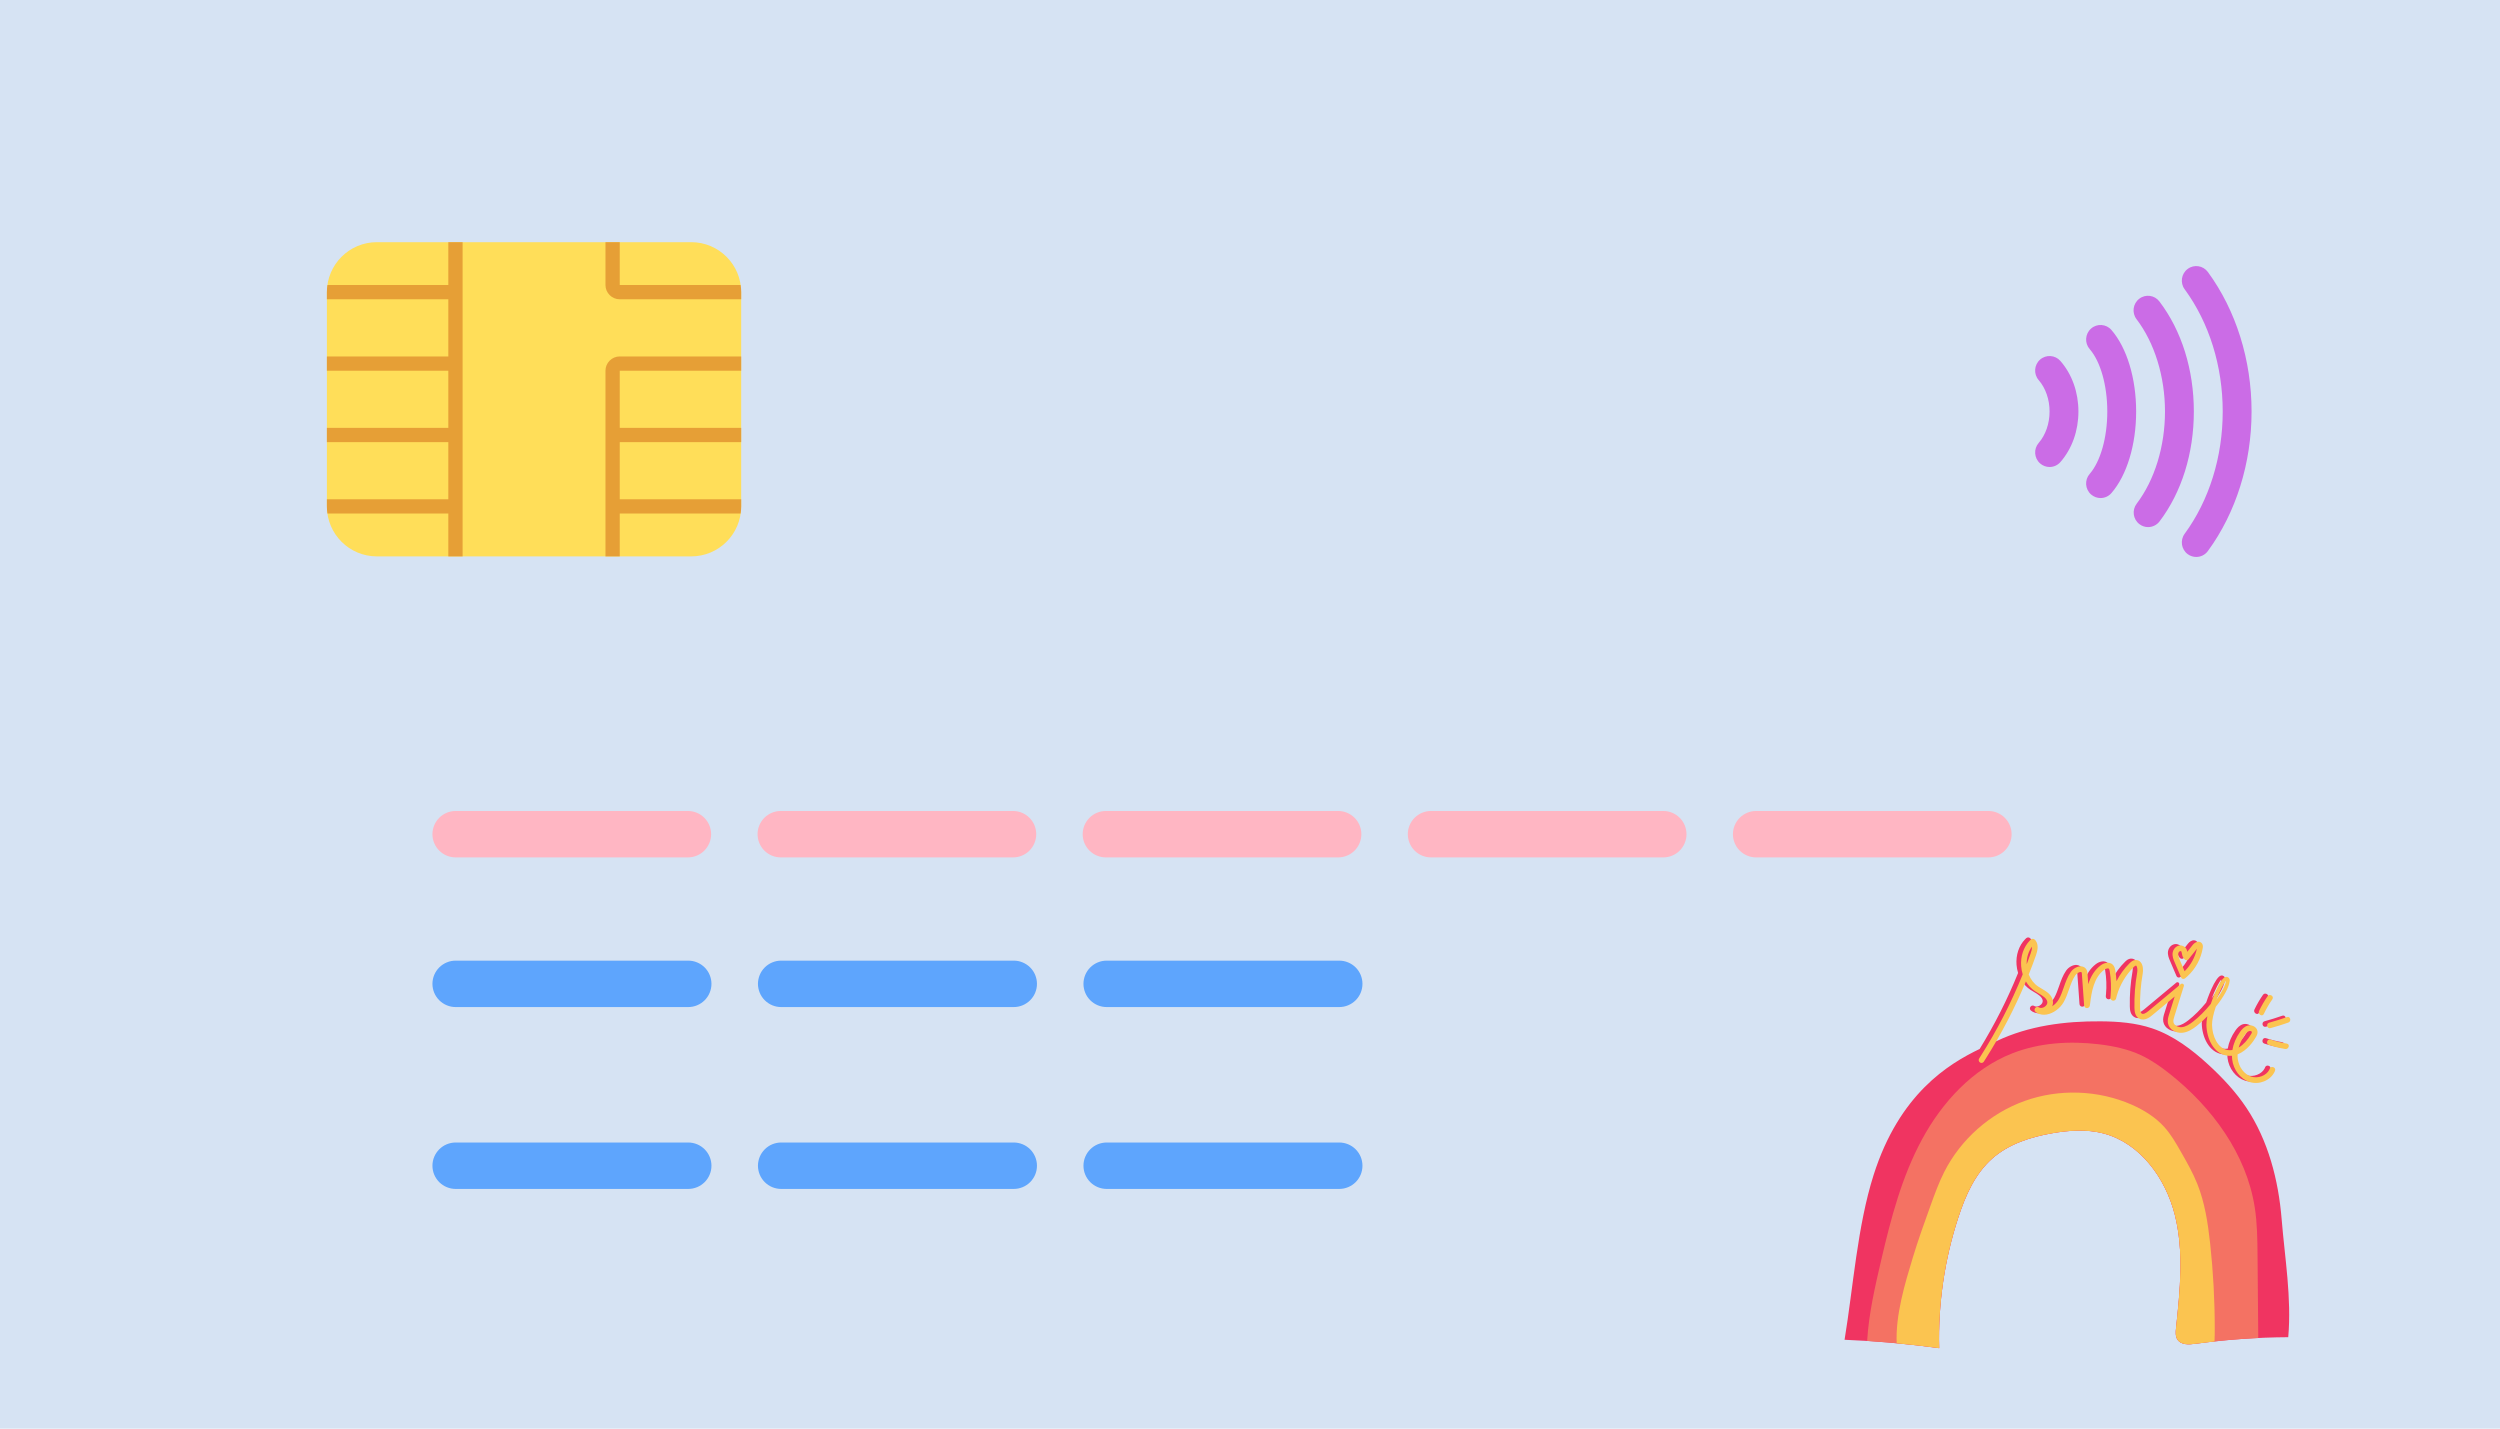 <svg xmlns="http://www.w3.org/2000/svg" xmlns:xlink="http://www.w3.org/1999/xlink" width="700" zoomAndPan="magnify" viewBox="0 0 525 300" height="400" preserveAspectRatio="xMidYMid meet" version="1.0"><defs><clipPath id="id1"><path d="M 427.078 55.668 L 472.828 55.668 L 472.828 117 L 427.078 117 Z M 427.078 55.668 " clip-rule="nonzero"/></clipPath><clipPath id="id2"><path d="M 68.648 50.848 L 155.648 50.848 L 155.648 116.848 L 68.648 116.848 Z M 68.648 50.848 " clip-rule="nonzero"/></clipPath><clipPath id="id3"><path d="M 68.648 50.848 L 98 50.848 L 98 116.848 L 68.648 116.848 Z M 68.648 50.848 " clip-rule="nonzero"/></clipPath><clipPath id="id4"><path d="M 127 50.848 L 155.648 50.848 L 155.648 63 L 127 63 Z M 127 50.848 " clip-rule="nonzero"/></clipPath><clipPath id="id5"><path d="M 127 74 L 155.648 74 L 155.648 116.848 L 127 116.848 Z M 127 74 " clip-rule="nonzero"/></clipPath><clipPath id="id6"><path d="M 387.359 196.859 L 480.801 196.859 L 480.801 283.109 L 387.359 283.109 Z M 387.359 196.859 " clip-rule="nonzero"/></clipPath><clipPath id="id7"><path d="M 392.078 218.797 L 474.383 218.797 L 474.383 283.109 L 392.078 283.109 Z M 392.078 218.797 " clip-rule="nonzero"/></clipPath><clipPath id="id8"><path d="M 398.117 197.047 L 480.957 197.047 L 480.957 283.109 L 398.117 283.109 Z M 398.117 197.047 " clip-rule="nonzero"/></clipPath></defs><rect x="-52.5" width="630" fill="#ffffff" y="-30" height="360" fill-opacity="1"/><rect x="-52.5" width="630" fill="#d6e3f3" y="-30" height="360" fill-opacity="1"/><rect x="-52.5" width="630" fill="#ffffff" y="-30" height="360" fill-opacity="1"/><rect x="-52.5" width="630" fill="#d6e3f3" y="-30" height="360" fill-opacity="1"/><g clip-path="url(#id1)"><path fill="#cb6ce6" d="M 461.66 55.91 C 460.895 55.793 460.082 55.973 459.414 56.477 C 458.066 57.477 457.785 59.391 458.777 60.746 C 463.93 67.773 466.77 76.887 466.77 86.418 C 466.77 95.949 463.93 105.066 458.777 112.094 C 457.785 113.449 458.066 115.363 459.414 116.367 C 459.953 116.773 460.586 116.961 461.211 116.961 C 462.141 116.961 463.055 116.535 463.648 115.727 C 469.566 107.656 472.828 97.246 472.828 86.418 C 472.828 75.59 469.566 65.184 463.648 57.113 C 463.152 56.438 462.43 56.027 461.66 55.91 Z M 451.473 62.137 C 450.703 62.035 449.898 62.23 449.234 62.746 C 447.906 63.773 447.652 65.691 448.672 67.031 C 452.469 72.016 454.648 79.082 454.648 86.418 C 454.648 93.738 452.48 100.797 448.695 105.781 C 447.68 107.121 447.934 109.039 449.262 110.059 C 449.812 110.484 450.457 110.691 451.098 110.691 C 452.008 110.691 452.906 110.277 453.508 109.492 C 458.148 103.375 460.707 95.18 460.707 86.418 C 460.707 77.633 458.141 69.43 453.477 63.309 C 452.965 62.637 452.238 62.238 451.473 62.137 Z M 441.316 68.254 C 440.543 68.199 439.75 68.445 439.121 69.004 C 437.859 70.113 437.734 72.043 438.836 73.312 C 441.117 75.938 442.531 80.961 442.531 86.418 C 442.531 91.875 441.113 96.898 438.832 99.523 C 437.73 100.797 437.859 102.723 439.121 103.832 C 439.695 104.34 440.41 104.59 441.113 104.59 C 441.961 104.59 442.801 104.238 443.398 103.547 C 446.648 99.801 448.59 93.395 448.59 86.418 C 448.59 79.441 446.645 73.035 443.395 69.289 C 442.844 68.652 442.09 68.305 441.316 68.254 Z M 430.605 74.773 C 429.832 74.723 429.039 74.969 428.41 75.523 C 427.152 76.637 427.027 78.566 428.133 79.832 C 429.578 81.496 430.41 83.898 430.41 86.418 C 430.41 88.938 429.578 91.34 428.133 93.004 C 427.027 94.273 427.16 96.199 428.414 97.312 C 428.992 97.82 429.703 98.07 430.41 98.07 C 431.25 98.07 432.09 97.719 432.688 97.031 C 435.129 94.23 436.469 90.461 436.469 86.418 C 436.469 82.379 435.129 78.605 432.688 75.805 C 432.137 75.172 431.379 74.824 430.605 74.773 Z M 430.605 74.773 " fill-opacity="1" fill-rule="nonzero"/></g><path fill="#ffb6c3" d="M 95.691 170.305 L 144.457 170.305 C 144.777 170.305 145.098 170.336 145.41 170.398 C 145.723 170.461 146.027 170.555 146.324 170.676 C 146.621 170.801 146.902 170.949 147.168 171.129 C 147.434 171.305 147.68 171.508 147.906 171.734 C 148.133 171.961 148.336 172.207 148.512 172.473 C 148.691 172.738 148.84 173.02 148.965 173.316 C 149.086 173.613 149.18 173.918 149.242 174.23 C 149.305 174.543 149.336 174.859 149.336 175.18 C 149.336 175.5 149.305 175.82 149.242 176.133 C 149.18 176.445 149.086 176.75 148.965 177.047 C 148.84 177.344 148.691 177.625 148.512 177.891 C 148.336 178.156 148.133 178.402 147.906 178.629 C 147.68 178.855 147.434 179.059 147.168 179.234 C 146.902 179.414 146.621 179.562 146.324 179.684 C 146.027 179.809 145.723 179.898 145.41 179.961 C 145.098 180.023 144.777 180.055 144.457 180.055 L 95.691 180.055 C 95.371 180.055 95.055 180.023 94.738 179.961 C 94.426 179.898 94.121 179.809 93.824 179.684 C 93.527 179.562 93.246 179.414 92.98 179.234 C 92.715 179.059 92.469 178.855 92.242 178.629 C 92.016 178.402 91.812 178.156 91.637 177.891 C 91.457 177.625 91.309 177.344 91.184 177.047 C 91.062 176.75 90.969 176.445 90.906 176.133 C 90.844 175.82 90.812 175.5 90.812 175.18 C 90.812 174.859 90.844 174.543 90.906 174.23 C 90.969 173.918 91.062 173.613 91.184 173.316 C 91.309 173.02 91.457 172.738 91.637 172.473 C 91.812 172.207 92.016 171.961 92.242 171.734 C 92.469 171.508 92.715 171.305 92.98 171.129 C 93.246 170.949 93.527 170.801 93.824 170.676 C 94.121 170.555 94.426 170.461 94.738 170.398 C 95.055 170.336 95.371 170.305 95.691 170.305 Z M 163.965 170.305 L 212.734 170.305 C 213.055 170.305 213.371 170.336 213.688 170.398 C 214 170.461 214.305 170.555 214.602 170.676 C 214.895 170.801 215.176 170.949 215.445 171.129 C 215.711 171.305 215.957 171.508 216.184 171.734 C 216.41 171.961 216.609 172.207 216.789 172.473 C 216.969 172.738 217.117 173.02 217.238 173.316 C 217.363 173.613 217.453 173.918 217.516 174.23 C 217.578 174.543 217.609 174.859 217.609 175.18 C 217.609 175.5 217.578 175.82 217.516 176.133 C 217.453 176.445 217.363 176.75 217.238 177.047 C 217.117 177.344 216.969 177.625 216.789 177.891 C 216.609 178.156 216.41 178.402 216.184 178.629 C 215.957 178.855 215.711 179.059 215.445 179.234 C 215.176 179.414 214.895 179.562 214.602 179.684 C 214.305 179.809 214 179.898 213.688 179.961 C 213.371 180.023 213.055 180.055 212.734 180.055 L 163.965 180.055 C 163.645 180.055 163.328 180.023 163.016 179.961 C 162.699 179.898 162.395 179.809 162.102 179.684 C 161.805 179.562 161.523 179.414 161.258 179.234 C 160.992 179.059 160.742 178.855 160.516 178.629 C 160.293 178.402 160.09 178.156 159.91 177.891 C 159.734 177.625 159.582 177.344 159.461 177.047 C 159.336 176.75 159.246 176.445 159.184 176.133 C 159.121 175.82 159.09 175.5 159.09 175.18 C 159.09 174.859 159.121 174.543 159.184 174.23 C 159.246 173.918 159.336 173.613 159.461 173.316 C 159.582 173.02 159.734 172.738 159.91 172.473 C 160.09 172.207 160.293 171.961 160.516 171.734 C 160.742 171.508 160.992 171.305 161.258 171.129 C 161.523 170.949 161.805 170.801 162.102 170.676 C 162.395 170.555 162.699 170.461 163.016 170.398 C 163.328 170.336 163.645 170.305 163.965 170.305 Z M 232.242 170.305 L 281.012 170.305 C 281.332 170.305 281.648 170.336 281.961 170.398 C 282.273 170.461 282.582 170.555 282.875 170.676 C 283.172 170.801 283.453 170.949 283.719 171.129 C 283.984 171.305 284.23 171.508 284.457 171.734 C 284.684 171.961 284.887 172.207 285.066 172.473 C 285.242 172.738 285.395 173.02 285.516 173.316 C 285.637 173.613 285.73 173.918 285.793 174.23 C 285.855 174.543 285.887 174.859 285.887 175.18 C 285.887 175.5 285.855 175.82 285.793 176.133 C 285.73 176.445 285.637 176.75 285.516 177.047 C 285.395 177.344 285.242 177.625 285.066 177.891 C 284.887 178.156 284.684 178.402 284.457 178.629 C 284.23 178.855 283.984 179.059 283.719 179.234 C 283.453 179.414 283.172 179.562 282.875 179.684 C 282.582 179.809 282.273 179.898 281.961 179.961 C 281.648 180.023 281.332 180.055 281.012 180.055 L 232.242 180.055 C 231.922 180.055 231.605 180.023 231.289 179.961 C 230.977 179.898 230.672 179.809 230.375 179.684 C 230.078 179.562 229.797 179.414 229.531 179.234 C 229.266 179.059 229.02 178.855 228.793 178.629 C 228.566 178.402 228.363 178.156 228.188 177.891 C 228.008 177.625 227.859 177.344 227.734 177.047 C 227.613 176.75 227.52 176.445 227.457 176.133 C 227.395 175.82 227.363 175.5 227.363 175.18 C 227.363 174.859 227.395 174.543 227.457 174.23 C 227.52 173.918 227.613 173.613 227.734 173.316 C 227.859 173.02 228.008 172.738 228.188 172.473 C 228.363 172.207 228.566 171.961 228.793 171.734 C 229.02 171.508 229.266 171.305 229.531 171.129 C 229.797 170.949 230.078 170.801 230.375 170.676 C 230.672 170.555 230.977 170.461 231.289 170.398 C 231.605 170.336 231.922 170.305 232.242 170.305 Z M 300.516 170.305 L 349.285 170.305 C 349.605 170.305 349.922 170.336 350.238 170.398 C 350.551 170.461 350.855 170.555 351.152 170.676 C 351.449 170.801 351.73 170.949 351.996 171.129 C 352.262 171.305 352.508 171.508 352.734 171.734 C 352.961 171.961 353.164 172.207 353.34 172.473 C 353.52 172.738 353.668 173.02 353.793 173.316 C 353.914 173.613 354.008 173.918 354.07 174.23 C 354.133 174.543 354.164 174.859 354.164 175.18 C 354.164 175.5 354.133 175.82 354.07 176.133 C 354.008 176.445 353.914 176.75 353.793 177.047 C 353.668 177.344 353.52 177.625 353.34 177.891 C 353.164 178.156 352.961 178.402 352.734 178.629 C 352.508 178.855 352.262 179.059 351.996 179.234 C 351.73 179.414 351.449 179.562 351.152 179.684 C 350.855 179.809 350.551 179.898 350.238 179.961 C 349.922 180.023 349.605 180.055 349.285 180.055 L 300.516 180.055 C 300.195 180.055 299.879 180.023 299.566 179.961 C 299.25 179.898 298.945 179.809 298.652 179.684 C 298.355 179.562 298.074 179.414 297.809 179.234 C 297.543 179.059 297.297 178.855 297.07 178.629 C 296.844 178.402 296.641 178.156 296.461 177.891 C 296.285 177.625 296.133 177.344 296.012 177.047 C 295.891 176.75 295.797 176.445 295.734 176.133 C 295.672 175.82 295.641 175.5 295.641 175.18 C 295.641 174.859 295.672 174.543 295.734 174.23 C 295.797 173.918 295.891 173.613 296.012 173.316 C 296.133 173.02 296.285 172.738 296.461 172.473 C 296.641 172.207 296.844 171.961 297.07 171.734 C 297.297 171.508 297.543 171.305 297.809 171.129 C 298.074 170.949 298.355 170.801 298.652 170.676 C 298.945 170.555 299.25 170.461 299.566 170.398 C 299.879 170.336 300.195 170.305 300.516 170.305 Z M 368.793 170.305 L 417.562 170.305 C 417.883 170.305 418.199 170.336 418.512 170.398 C 418.828 170.461 419.133 170.555 419.426 170.676 C 419.723 170.801 420.004 170.949 420.27 171.129 C 420.535 171.305 420.781 171.508 421.008 171.734 C 421.234 171.961 421.438 172.207 421.617 172.473 C 421.793 172.738 421.945 173.02 422.066 173.316 C 422.188 173.613 422.281 173.918 422.344 174.23 C 422.406 174.543 422.438 174.859 422.438 175.18 C 422.438 175.5 422.406 175.82 422.344 176.133 C 422.281 176.445 422.188 176.75 422.066 177.047 C 421.945 177.344 421.793 177.625 421.617 177.891 C 421.438 178.156 421.234 178.402 421.008 178.629 C 420.781 178.855 420.535 179.059 420.27 179.234 C 420.004 179.414 419.723 179.562 419.426 179.684 C 419.133 179.809 418.828 179.898 418.512 179.961 C 418.199 180.023 417.883 180.055 417.562 180.055 L 368.793 180.055 C 368.473 180.055 368.156 180.023 367.84 179.961 C 367.527 179.898 367.223 179.809 366.926 179.684 C 366.629 179.562 366.348 179.414 366.082 179.234 C 365.816 179.059 365.57 178.855 365.344 178.629 C 365.117 178.402 364.914 178.156 364.738 177.891 C 364.559 177.625 364.41 177.344 364.289 177.047 C 364.164 176.75 364.07 176.445 364.008 176.133 C 363.945 175.82 363.914 175.5 363.914 175.18 C 363.914 174.859 363.945 174.543 364.008 174.23 C 364.07 173.918 364.164 173.613 364.289 173.316 C 364.41 173.02 364.559 172.738 364.738 172.473 C 364.914 172.207 365.117 171.961 365.344 171.734 C 365.57 171.508 365.816 171.305 366.082 171.129 C 366.348 170.949 366.629 170.801 366.926 170.676 C 367.223 170.555 367.527 170.461 367.84 170.398 C 368.156 170.336 368.473 170.305 368.793 170.305 Z M 368.793 170.305 " fill-opacity="1" fill-rule="nonzero"/><path fill="#5ea5fd" d="M 95.695 201.734 L 144.523 201.734 C 144.844 201.734 145.16 201.766 145.477 201.824 C 145.789 201.887 146.094 201.98 146.391 202.105 C 146.688 202.227 146.969 202.375 147.234 202.555 C 147.5 202.73 147.746 202.934 147.977 203.16 C 148.203 203.387 148.402 203.633 148.582 203.898 C 148.762 204.164 148.91 204.445 149.031 204.742 C 149.156 205.039 149.25 205.344 149.312 205.656 C 149.375 205.969 149.406 206.289 149.406 206.609 C 149.406 206.926 149.375 207.246 149.312 207.559 C 149.25 207.871 149.156 208.176 149.031 208.473 C 148.91 208.77 148.762 209.051 148.582 209.316 C 148.402 209.582 148.203 209.828 147.977 210.055 C 147.746 210.281 147.5 210.484 147.234 210.66 C 146.969 210.84 146.688 210.988 146.391 211.113 C 146.094 211.234 145.789 211.328 145.477 211.391 C 145.16 211.453 144.844 211.484 144.523 211.484 L 95.695 211.484 C 95.375 211.484 95.059 211.453 94.742 211.391 C 94.43 211.328 94.125 211.234 93.828 211.113 C 93.531 210.988 93.25 210.84 92.984 210.66 C 92.719 210.484 92.469 210.281 92.242 210.055 C 92.016 209.828 91.816 209.582 91.637 209.316 C 91.457 209.051 91.309 208.77 91.184 208.473 C 91.062 208.176 90.969 207.871 90.906 207.559 C 90.844 207.246 90.812 206.926 90.812 206.609 C 90.812 206.289 90.844 205.969 90.906 205.656 C 90.969 205.344 91.062 205.039 91.184 204.742 C 91.309 204.445 91.457 204.164 91.637 203.898 C 91.816 203.633 92.016 203.387 92.242 203.16 C 92.469 202.934 92.719 202.73 92.984 202.555 C 93.25 202.375 93.531 202.227 93.828 202.105 C 94.125 201.98 94.43 201.887 94.742 201.824 C 95.059 201.766 95.375 201.734 95.695 201.734 Z M 164.051 201.734 L 212.879 201.734 C 213.199 201.734 213.516 201.766 213.832 201.824 C 214.145 201.887 214.449 201.98 214.746 202.105 C 215.043 202.227 215.324 202.375 215.59 202.555 C 215.859 202.73 216.105 202.934 216.332 203.16 C 216.559 203.387 216.762 203.633 216.938 203.898 C 217.117 204.164 217.266 204.445 217.391 204.742 C 217.512 205.039 217.605 205.344 217.668 205.656 C 217.73 205.969 217.762 206.289 217.762 206.609 C 217.762 206.926 217.73 207.246 217.668 207.559 C 217.605 207.871 217.512 208.176 217.391 208.473 C 217.266 208.77 217.117 209.051 216.938 209.316 C 216.762 209.582 216.559 209.828 216.332 210.055 C 216.105 210.281 215.859 210.484 215.59 210.66 C 215.324 210.84 215.043 210.988 214.746 211.113 C 214.449 211.234 214.145 211.328 213.832 211.391 C 213.516 211.453 213.199 211.484 212.879 211.484 L 164.051 211.484 C 163.73 211.484 163.414 211.453 163.102 211.391 C 162.785 211.328 162.48 211.234 162.184 211.113 C 161.887 210.988 161.605 210.84 161.34 210.66 C 161.074 210.484 160.828 210.281 160.602 210.055 C 160.375 209.828 160.172 209.582 159.992 209.316 C 159.816 209.051 159.664 208.77 159.543 208.473 C 159.418 208.176 159.328 207.871 159.266 207.559 C 159.203 207.246 159.168 206.926 159.168 206.609 C 159.168 206.289 159.203 205.969 159.266 205.656 C 159.328 205.344 159.418 205.039 159.543 204.742 C 159.664 204.445 159.816 204.164 159.992 203.898 C 160.172 203.633 160.375 203.387 160.602 203.16 C 160.828 202.934 161.074 202.73 161.34 202.555 C 161.605 202.375 161.887 202.227 162.184 202.105 C 162.48 201.98 162.785 201.887 163.102 201.824 C 163.414 201.766 163.73 201.734 164.051 201.734 Z M 232.41 201.734 L 281.234 201.734 C 281.555 201.734 281.871 201.766 282.188 201.824 C 282.5 201.887 282.809 201.98 283.102 202.105 C 283.398 202.227 283.68 202.375 283.949 202.555 C 284.215 202.73 284.461 202.934 284.688 203.16 C 284.914 203.387 285.117 203.633 285.293 203.898 C 285.473 204.164 285.625 204.445 285.746 204.742 C 285.867 205.039 285.961 205.344 286.023 205.656 C 286.086 205.969 286.117 206.289 286.117 206.609 C 286.117 206.926 286.086 207.246 286.023 207.559 C 285.961 207.871 285.867 208.176 285.746 208.473 C 285.625 208.77 285.473 209.051 285.293 209.316 C 285.117 209.582 284.914 209.828 284.688 210.055 C 284.461 210.281 284.215 210.484 283.949 210.66 C 283.68 210.84 283.398 210.988 283.102 211.113 C 282.809 211.234 282.5 211.328 282.188 211.391 C 281.871 211.453 281.555 211.484 281.234 211.484 L 232.41 211.484 C 232.09 211.484 231.77 211.453 231.457 211.391 C 231.141 211.328 230.836 211.234 230.539 211.113 C 230.246 210.988 229.961 210.84 229.695 210.66 C 229.43 210.484 229.184 210.281 228.957 210.055 C 228.73 209.828 228.527 209.582 228.348 209.316 C 228.172 209.051 228.02 208.77 227.898 208.473 C 227.773 208.176 227.684 207.871 227.621 207.559 C 227.559 207.246 227.527 206.926 227.527 206.609 C 227.527 206.289 227.559 205.969 227.621 205.656 C 227.684 205.344 227.773 205.039 227.898 204.742 C 228.02 204.445 228.172 204.164 228.348 203.898 C 228.527 203.633 228.73 203.387 228.957 203.16 C 229.184 202.934 229.43 202.73 229.695 202.555 C 229.961 202.375 230.246 202.227 230.539 202.105 C 230.836 201.98 231.141 201.887 231.457 201.824 C 231.77 201.766 232.09 201.734 232.41 201.734 Z M 232.41 201.734 " fill-opacity="1" fill-rule="nonzero"/><path fill="#5ea5fd" d="M 95.695 239.926 L 144.523 239.926 C 144.844 239.926 145.16 239.957 145.477 240.02 C 145.789 240.082 146.094 240.176 146.391 240.297 C 146.688 240.418 146.969 240.57 147.234 240.746 C 147.5 240.926 147.746 241.129 147.977 241.355 C 148.203 241.582 148.402 241.828 148.582 242.094 C 148.762 242.359 148.91 242.641 149.031 242.934 C 149.156 243.23 149.25 243.535 149.312 243.852 C 149.375 244.164 149.406 244.48 149.406 244.801 C 149.406 245.121 149.375 245.438 149.312 245.754 C 149.25 246.066 149.156 246.371 149.031 246.668 C 148.91 246.961 148.762 247.242 148.582 247.508 C 148.402 247.777 148.203 248.023 147.977 248.25 C 147.746 248.473 147.5 248.676 147.234 248.855 C 146.969 249.031 146.688 249.184 146.391 249.305 C 146.094 249.426 145.789 249.52 145.477 249.582 C 145.16 249.645 144.844 249.676 144.523 249.676 L 95.695 249.676 C 95.375 249.676 95.059 249.645 94.742 249.582 C 94.43 249.52 94.125 249.426 93.828 249.305 C 93.531 249.184 93.25 249.031 92.984 248.855 C 92.719 248.676 92.469 248.473 92.242 248.25 C 92.016 248.023 91.816 247.777 91.637 247.508 C 91.457 247.242 91.309 246.961 91.184 246.668 C 91.062 246.371 90.969 246.066 90.906 245.754 C 90.844 245.438 90.812 245.121 90.812 244.801 C 90.812 244.48 90.844 244.164 90.906 243.852 C 90.969 243.535 91.062 243.23 91.184 242.934 C 91.309 242.641 91.457 242.359 91.637 242.094 C 91.816 241.828 92.016 241.582 92.242 241.355 C 92.469 241.129 92.719 240.926 92.984 240.746 C 93.25 240.57 93.531 240.418 93.828 240.297 C 94.125 240.176 94.43 240.082 94.742 240.02 C 95.059 239.957 95.375 239.926 95.695 239.926 Z M 164.051 239.926 L 212.879 239.926 C 213.199 239.926 213.516 239.957 213.832 240.02 C 214.145 240.082 214.449 240.176 214.746 240.297 C 215.043 240.418 215.324 240.57 215.59 240.746 C 215.859 240.926 216.105 241.129 216.332 241.355 C 216.559 241.582 216.762 241.828 216.938 242.094 C 217.117 242.359 217.266 242.641 217.391 242.934 C 217.512 243.23 217.605 243.535 217.668 243.852 C 217.73 244.164 217.762 244.48 217.762 244.801 C 217.762 245.121 217.73 245.438 217.668 245.754 C 217.605 246.066 217.512 246.371 217.391 246.668 C 217.266 246.961 217.117 247.242 216.938 247.508 C 216.762 247.777 216.559 248.023 216.332 248.25 C 216.105 248.473 215.859 248.676 215.59 248.855 C 215.324 249.031 215.043 249.184 214.746 249.305 C 214.449 249.426 214.145 249.52 213.832 249.582 C 213.516 249.645 213.199 249.676 212.879 249.676 L 164.051 249.676 C 163.73 249.676 163.414 249.645 163.102 249.582 C 162.785 249.52 162.48 249.426 162.184 249.305 C 161.887 249.184 161.605 249.031 161.34 248.855 C 161.074 248.676 160.828 248.473 160.602 248.25 C 160.375 248.023 160.172 247.777 159.992 247.508 C 159.816 247.242 159.664 246.961 159.543 246.668 C 159.418 246.371 159.328 246.066 159.266 245.754 C 159.203 245.438 159.168 245.121 159.168 244.801 C 159.168 244.48 159.203 244.164 159.266 243.852 C 159.328 243.535 159.418 243.23 159.543 242.934 C 159.664 242.641 159.816 242.359 159.992 242.094 C 160.172 241.828 160.375 241.582 160.602 241.355 C 160.828 241.129 161.074 240.926 161.34 240.746 C 161.605 240.57 161.887 240.418 162.184 240.297 C 162.48 240.176 162.785 240.082 163.102 240.02 C 163.414 239.957 163.73 239.926 164.051 239.926 Z M 232.41 239.926 L 281.234 239.926 C 281.555 239.926 281.871 239.957 282.188 240.02 C 282.5 240.082 282.809 240.176 283.102 240.297 C 283.398 240.418 283.68 240.57 283.949 240.746 C 284.215 240.926 284.461 241.129 284.688 241.355 C 284.914 241.582 285.117 241.828 285.293 242.094 C 285.473 242.359 285.625 242.641 285.746 242.934 C 285.867 243.23 285.961 243.535 286.023 243.852 C 286.086 244.164 286.117 244.48 286.117 244.801 C 286.117 245.121 286.086 245.438 286.023 245.754 C 285.961 246.066 285.867 246.371 285.746 246.668 C 285.625 246.961 285.473 247.242 285.293 247.508 C 285.117 247.777 284.914 248.023 284.688 248.25 C 284.461 248.473 284.215 248.676 283.949 248.855 C 283.68 249.031 283.398 249.184 283.102 249.305 C 282.809 249.426 282.5 249.52 282.188 249.582 C 281.871 249.645 281.555 249.676 281.234 249.676 L 232.41 249.676 C 232.09 249.676 231.77 249.645 231.457 249.582 C 231.141 249.52 230.836 249.426 230.539 249.305 C 230.246 249.184 229.961 249.031 229.695 248.855 C 229.43 248.676 229.184 248.473 228.957 248.25 C 228.73 248.023 228.527 247.777 228.348 247.508 C 228.172 247.242 228.02 246.961 227.898 246.668 C 227.773 246.371 227.684 246.066 227.621 245.754 C 227.559 245.438 227.527 245.121 227.527 244.801 C 227.527 244.48 227.559 244.164 227.621 243.852 C 227.684 243.535 227.773 243.23 227.898 242.934 C 228.02 242.641 228.172 242.359 228.348 242.094 C 228.527 241.828 228.73 241.582 228.957 241.355 C 229.184 241.129 229.43 240.926 229.695 240.746 C 229.961 240.57 230.246 240.418 230.539 240.297 C 230.836 240.176 231.141 240.082 231.457 240.02 C 231.77 239.957 232.09 239.926 232.41 239.926 Z M 232.41 239.926 " fill-opacity="1" fill-rule="nonzero"/><g clip-path="url(#id2)"><path fill="#ffde59" d="M 145.148 116.844 L 79.148 116.844 C 73.348 116.844 68.648 112.145 68.648 106.348 L 68.648 61.352 C 68.648 55.551 73.348 50.855 79.148 50.855 L 145.148 50.855 C 150.949 50.855 155.648 55.551 155.648 61.352 L 155.648 106.348 C 155.648 112.145 150.949 116.844 145.148 116.844 " fill-opacity="1" fill-rule="nonzero"/></g><g clip-path="url(#id3)"><path fill="#e69f36" d="M 97.148 50.855 L 97.148 116.844 L 94.148 116.844 L 94.148 107.848 L 68.77 107.848 C 68.676 107.367 68.648 106.855 68.648 106.348 L 68.648 104.848 L 94.148 104.848 L 94.148 92.848 L 68.648 92.848 L 68.648 89.848 L 94.148 89.848 L 94.148 77.852 L 68.648 77.852 L 68.648 74.852 L 94.148 74.852 L 94.148 62.852 L 68.648 62.852 L 68.648 61.352 C 68.648 60.844 68.676 60.332 68.77 59.852 L 94.148 59.852 L 94.148 50.855 L 97.148 50.855 " fill-opacity="1" fill-rule="nonzero"/></g><g clip-path="url(#id4)"><path fill="#e69f36" d="M 155.648 61.352 L 155.648 62.852 L 130.148 62.852 C 128.5 62.852 127.148 61.504 127.148 59.852 L 127.148 50.855 L 130.148 50.855 L 130.148 59.852 L 155.523 59.852 C 155.617 60.332 155.648 60.844 155.648 61.352 " fill-opacity="1" fill-rule="nonzero"/></g><g clip-path="url(#id5)"><path fill="#e69f36" d="M 130.148 77.852 L 130.148 89.848 L 155.648 89.848 L 155.648 92.848 L 130.148 92.848 L 130.148 104.848 L 155.648 104.848 L 155.648 106.348 C 155.648 106.855 155.617 107.367 155.523 107.848 L 130.148 107.848 L 130.148 116.844 L 127.148 116.844 L 127.148 77.852 C 127.148 76.199 128.5 74.852 130.148 74.852 L 155.648 74.852 L 155.648 77.852 L 130.148 77.852 " fill-opacity="1" fill-rule="nonzero"/></g><g clip-path="url(#id6)"><path fill="#f03461" d="M 479.262 218.859 C 480.012 218.988 479.66 220.121 478.922 219.996 C 477.762 219.797 476.629 219.516 475.512 219.152 C 474.789 218.914 475.129 217.781 475.852 218.016 C 476.969 218.383 478.102 218.664 479.262 218.859 Z M 475.559 214.461 C 476.816 214.121 478.062 213.73 479.293 213.297 C 480.012 213.043 480.281 214.195 479.57 214.445 C 478.34 214.883 477.094 215.27 475.832 215.613 C 475.098 215.812 474.824 214.664 475.559 214.461 Z M 473.43 212.004 C 473.945 210.926 474.543 209.898 475.227 208.914 C 475.656 208.289 476.66 208.918 476.227 209.547 C 475.543 210.527 474.945 211.559 474.43 212.637 C 474.102 213.324 473.105 212.688 473.43 212.004 Z M 456.457 199.93 C 456.484 199.758 456.605 199.57 456.754 199.48 C 456.805 199.449 456.883 199.414 456.941 199.434 C 456.945 199.434 456.945 199.434 456.945 199.434 L 456.988 199.449 C 457.129 199.5 457.145 199.508 457.211 199.887 C 457.258 200.156 457.324 200.531 457.566 200.902 C 457.586 200.934 457.676 201.043 457.773 201.16 C 457.883 201.289 458.043 201.359 458.211 201.355 C 458.379 201.352 458.535 201.277 458.637 201.145 L 460.379 198.93 C 460.016 200.699 459.09 202.395 457.793 203.668 L 456.789 201.324 C 456.609 200.895 456.383 200.367 456.457 199.93 Z M 455.887 201.711 L 455.707 201.789 L 457.066 204.973 C 457.125 205.117 457.246 205.223 457.391 205.266 C 457.402 205.27 457.41 205.27 457.422 205.273 C 457.582 205.312 457.75 205.273 457.875 205.168 C 458.078 204.996 458.312 204.801 458.391 204.73 C 460.094 203.16 461.238 201.047 461.609 198.777 C 461.637 198.605 461.699 198.211 461.461 197.863 C 461.289 197.613 461.031 197.473 460.73 197.461 C 460.227 197.445 459.758 197.809 459.488 198.152 L 458.355 199.59 C 458.34 199.5 458.324 199.418 458.312 199.383 C 458.227 199.031 458.027 198.539 457.305 198.309 C 456.738 198.137 456.105 198.352 455.668 198.887 C 455.477 199.129 455.344 199.414 455.293 199.719 C 455.156 200.504 455.461 201.215 455.707 201.789 Z M 425.746 198.508 C 425.773 198.996 425.594 199.578 425.445 199.988 C 425.184 200.727 424.914 201.469 424.633 202.203 C 424.594 200.832 424.988 199.508 425.746 198.508 Z M 466.488 205.688 C 466.363 206.66 465.574 208.141 464.445 209.688 C 465.203 207.738 466.094 206.039 466.488 205.688 Z M 470.418 217.07 C 470.66 216.727 470.988 216.32 471.379 216.219 C 471.465 216.195 471.574 216.199 471.672 216.23 C 471.684 216.234 471.695 216.238 471.707 216.242 C 471.754 216.258 471.797 216.281 471.836 216.309 C 471.93 216.375 471.93 216.43 471.934 216.445 C 471.938 216.566 471.812 216.781 471.746 216.895 C 471.027 218.133 470.109 219.125 469.148 219.699 C 469.391 218.805 469.828 217.902 470.418 217.07 Z M 479.145 256.027 C 478.473 247.785 476.328 239.508 471.742 232.633 C 469.516 229.293 466.754 226.34 463.797 223.621 C 460.312 220.418 456.449 217.477 451.969 215.961 C 448.496 214.785 444.789 214.508 441.125 214.48 C 433.652 214.422 426.035 215.402 419.293 218.625 C 418.805 218.855 418.254 219.105 417.648 219.383 C 420.23 215.031 422.52 210.48 424.465 205.812 C 424.957 206.645 425.617 207.348 426.375 207.848 C 426.613 208.004 426.867 208.156 427.121 208.305 C 427.965 208.805 428.84 209.32 428.965 210.102 C 429.027 210.492 428.781 210.914 428.332 211.172 C 428.004 211.367 427.648 211.426 427.355 211.336 C 427.328 211.328 427.309 211.328 427.188 211.25 C 426.945 211.098 426.629 211.148 426.449 211.363 L 426.402 211.422 C 426.309 211.539 426.262 211.691 426.281 211.84 C 426.301 211.988 426.379 212.125 426.5 212.215 C 426.793 212.43 426.84 212.453 426.863 212.465 C 427.453 212.781 428.125 212.875 428.855 212.75 C 430.219 212.512 431.637 211.473 432.391 210.164 C 432.891 209.297 433.219 208.359 433.535 207.449 C 433.891 206.422 434.258 205.363 434.863 204.5 C 435.129 204.121 435.672 203.797 436.008 203.816 C 436.102 203.824 436.133 203.852 436.164 203.914 C 436.207 204 436.219 204.164 436.23 204.309 L 436.695 210.863 C 436.719 211.164 436.961 211.398 437.266 211.402 C 437.594 211.41 437.871 211.168 437.906 210.84 L 437.938 210.59 C 438.246 207.957 438.754 205.012 440.848 203.406 C 441.242 203.102 441.715 202.977 441.879 203.129 C 441.988 203.234 442.039 203.488 442.078 203.719 C 442.352 205.383 442.414 207.078 442.262 208.758 C 442.254 208.848 442.234 209.02 442.219 209.18 C 442.184 209.5 442.402 209.793 442.715 209.848 C 443.027 209.898 443.332 209.699 443.406 209.391 C 443.461 209.164 443.527 208.891 443.57 208.746 C 444.207 206.527 445.457 204.418 447.086 202.812 C 447.188 202.711 447.402 202.5 447.547 202.492 C 447.609 202.484 447.633 202.5 447.668 202.535 C 447.836 202.723 447.949 203.324 447.836 203.961 C 447.402 206.398 447.211 208.887 447.262 211.359 C 447.277 212.152 447.402 213.125 448.234 213.598 C 449.383 214.254 450.605 213.234 451.004 212.898 L 455.715 208.977 L 454.527 212.762 C 454.367 213.273 454.168 213.906 454.293 214.574 C 454.543 215.945 456.023 216.691 457.254 216.598 C 458.449 216.504 459.465 215.828 460.297 215.18 C 461.023 214.613 461.809 213.902 462.582 213.105 C 462.438 213.82 462.367 214.434 462.375 214.926 C 462.414 217.773 463.883 220.906 466.613 221.375 C 466.98 221.441 467.355 221.453 467.734 221.414 C 467.734 221.664 467.75 221.91 467.777 222.148 C 468.035 224.387 469.516 226.309 471.461 226.934 C 473.453 227.57 475.777 226.621 476.668 224.828 C 476.684 224.797 476.738 224.664 476.789 224.527 C 476.84 224.395 476.832 224.238 476.77 224.109 C 476.707 223.977 476.598 223.879 476.457 223.832 L 476.348 223.797 C 476.082 223.715 475.785 223.848 475.684 224.113 C 475.641 224.219 475.602 224.32 475.59 224.344 C 474.953 225.586 473.23 226.25 471.82 225.805 C 470.309 225.32 469.156 223.797 468.949 222.016 C 468.918 221.727 468.906 221.426 468.922 221.125 C 470.941 220.336 472.285 218.324 472.77 217.492 C 472.957 217.168 473.137 216.816 473.113 216.379 C 473.086 215.973 472.883 215.609 472.531 215.352 C 472.121 215.055 471.562 214.945 471.078 215.074 C 470.32 215.273 469.812 215.879 469.453 216.383 C 468.602 217.586 468.039 218.91 467.828 220.207 C 467.488 220.27 467.148 220.27 466.816 220.211 C 464.723 219.848 463.59 217.27 463.555 214.91 C 463.543 214.008 463.816 212.695 464.348 211.113 C 466.102 208.934 467.141 206.992 467.277 205.609 C 467.23 205.055 466.867 204.824 466.523 204.844 C 465.176 204.91 463.355 210.336 463.297 210.535 C 462.125 211.969 460.805 213.289 459.574 214.246 C 458.879 214.785 458.051 215.348 457.164 215.414 C 456.457 215.469 455.578 215.051 455.453 214.363 C 455.383 213.984 455.527 213.523 455.656 213.117 L 457.637 206.781 C 457.691 206.613 457.629 206.434 457.48 206.332 C 457.336 206.234 457.145 206.246 457.012 206.359 L 450.25 211.988 C 449.586 212.539 449.105 212.738 448.816 212.566 C 448.5 212.387 448.453 211.777 448.441 211.336 C 448.395 208.941 448.578 206.531 448.996 204.168 C 449.129 203.43 449.09 202.352 448.547 201.746 C 448.266 201.434 447.891 201.281 447.465 201.309 C 446.957 201.344 446.586 201.648 446.258 201.969 C 445.145 203.066 444.215 204.34 443.488 205.758 C 443.445 205.008 443.363 204.258 443.242 203.527 C 443.172 203.105 443.066 202.625 442.684 202.266 C 441.969 201.598 440.887 201.887 440.129 202.465 C 438.965 203.359 438.121 204.641 437.559 206.371 L 437.406 204.223 C 437.391 203.988 437.367 203.668 437.211 203.367 C 436.984 202.93 436.582 202.668 436.082 202.637 C 435.328 202.59 434.41 203.086 433.895 203.82 C 433.195 204.82 432.801 205.957 432.418 207.062 C 432.117 207.918 431.812 208.805 431.367 209.574 C 431.043 210.141 430.555 210.652 429.988 211.027 C 430.141 210.668 430.191 210.289 430.133 209.914 C 429.918 208.586 428.801 207.926 427.711 207.281 C 427.477 207.141 427.246 207.004 427.027 206.859 C 426.172 206.297 425.477 205.406 425.062 204.348 C 425.586 203.043 426.09 201.707 426.559 200.383 C 426.883 199.469 427.23 198.145 426.48 197.195 C 426.465 197.176 426.406 197.113 426.336 197.039 C 426.113 196.805 425.742 196.797 425.508 197.016 C 425.402 197.117 425.301 197.211 425.266 197.25 C 423.961 198.602 423.309 200.562 423.473 202.625 C 423.52 203.203 423.629 203.773 423.801 204.32 C 421.566 209.844 418.852 215.207 415.727 220.281 C 409.176 223.434 398.879 229.684 393.457 246.75 C 390.051 257.461 389.184 270.262 387.359 281.352 C 394.004 281.617 400.637 282.203 407.227 283.113 C 406.984 273.809 408.355 264.457 411.262 255.613 C 412.746 251.086 414.742 246.535 418.289 243.363 C 421.758 240.258 426.387 238.773 430.969 237.977 C 434.516 237.359 438.199 237.109 441.684 238.008 C 449.387 239.996 454.758 247.371 456.707 255.098 C 458.656 262.824 457.809 270.945 456.969 278.871 C 456.879 279.719 456.809 280.645 457.289 281.348 C 458.051 282.457 459.676 282.379 461.008 282.195 C 467.477 281.309 474.004 280.848 480.531 280.809 C 481.254 272.566 479.82 264.27 479.145 256.027 " fill-opacity="1" fill-rule="nonzero"/></g><g clip-path="url(#id7)"><path fill="#f47263" d="M 474.234 280.98 C 469.812 281.191 465.395 281.594 461.008 282.195 C 459.676 282.379 458.051 282.457 457.289 281.348 C 456.809 280.645 456.879 279.719 456.969 278.871 C 457.809 270.945 458.656 262.824 456.707 255.098 C 454.758 247.371 449.387 239.996 441.684 238.008 C 438.199 237.109 434.516 237.359 430.969 237.977 C 426.387 238.773 421.758 240.258 418.289 243.363 C 414.742 246.535 412.746 251.086 411.262 255.613 C 408.355 264.457 406.984 273.809 407.227 283.113 C 402.207 282.422 397.16 281.914 392.102 281.598 C 392.441 275.832 393.785 270.066 395.082 264.5 C 397.105 255.824 399.387 247.102 403.625 239.27 C 407.859 231.438 414.273 224.477 422.547 221.215 C 428.281 218.953 434.629 218.57 440.746 219.297 C 443.797 219.66 446.848 220.301 449.633 221.602 C 451.781 222.609 453.738 223.988 455.602 225.461 C 464.508 232.504 471.738 242.305 473.496 253.539 C 474.023 256.906 474.055 260.332 474.086 263.742 C 474.137 269.488 474.188 275.234 474.234 280.98 " fill-opacity="1" fill-rule="nonzero"/></g><g clip-path="url(#id8)"><path fill="#fbc450" d="M 465.047 281.707 C 463.699 281.852 462.352 282.012 461.008 282.195 C 459.676 282.379 458.051 282.457 457.289 281.348 C 456.809 280.645 456.879 279.719 456.969 278.871 C 457.809 270.945 458.656 262.824 456.707 255.098 C 454.758 247.371 449.387 239.996 441.684 238.008 C 438.199 237.109 434.516 237.359 430.969 237.977 C 426.387 238.773 421.758 240.258 418.289 243.363 C 414.742 246.535 412.746 251.086 411.262 255.613 C 408.355 264.457 406.984 273.809 407.227 283.113 C 404.262 282.703 401.285 282.371 398.305 282.09 C 398.035 276.148 400.055 269.48 401.691 264.094 C 402.824 260.352 404.145 256.672 405.477 252.996 C 406.324 250.656 407.176 248.309 408.301 246.086 C 411.785 239.223 417.961 233.777 425.199 231.191 C 432.434 228.602 440.656 228.895 447.691 231.996 C 450.238 233.121 452.664 234.621 454.523 236.695 C 455.906 238.23 456.941 240.039 457.965 241.836 C 459.219 244.027 460.477 246.227 461.418 248.574 C 463.012 252.543 463.656 256.828 464.125 261.082 C 464.773 267.035 465.102 273.023 465.098 279.012 C 465.098 279.91 465.086 280.809 465.047 281.707 Z M 476.484 219.445 C 475.762 219.207 476.102 218.074 476.824 218.312 C 477.941 218.68 479.074 218.957 480.234 219.156 C 480.984 219.281 480.633 220.414 479.895 220.289 C 478.734 220.094 477.602 219.812 476.484 219.445 Z M 476.805 215.906 C 476.07 216.109 475.797 214.957 476.531 214.758 C 477.789 214.414 479.035 214.023 480.266 213.59 C 480.984 213.336 481.254 214.488 480.543 214.742 C 479.312 215.176 478.066 215.562 476.805 215.906 Z M 475.402 212.93 C 475.074 213.617 474.078 212.98 474.402 212.301 C 474.918 211.219 475.516 210.191 476.195 209.207 C 476.629 208.586 477.633 209.211 477.195 209.84 C 476.516 210.824 475.918 211.852 475.402 212.93 Z M 471.391 217.363 C 471.633 217.02 471.961 216.613 472.352 216.512 C 472.438 216.488 472.547 216.492 472.645 216.523 C 472.656 216.527 472.668 216.531 472.676 216.535 C 472.727 216.555 472.77 216.574 472.809 216.602 C 472.902 216.672 472.902 216.723 472.902 216.738 C 472.91 216.863 472.785 217.074 472.719 217.191 C 472 218.43 471.078 219.418 470.121 219.992 C 470.363 219.102 470.801 218.195 471.391 217.363 Z M 467.461 205.98 C 467.336 206.953 466.547 208.434 465.418 209.984 C 466.176 208.031 467.062 206.332 467.461 205.98 Z M 426.418 200.281 C 426.156 201.02 425.883 201.762 425.605 202.496 C 425.566 201.125 425.961 199.801 426.719 198.801 C 426.746 199.289 426.562 199.871 426.418 200.281 Z M 477.742 224.402 C 477.68 224.27 477.57 224.172 477.43 224.125 L 477.32 224.09 C 477.055 224.008 476.758 224.141 476.652 224.41 C 476.613 224.512 476.574 224.613 476.562 224.641 C 475.926 225.879 474.203 226.543 472.789 226.098 C 471.281 225.617 470.129 224.094 469.922 222.309 C 469.891 222.02 469.879 221.719 469.891 221.418 C 471.914 220.629 473.258 218.617 473.742 217.785 C 473.926 217.465 474.109 217.113 474.082 216.672 C 474.059 216.266 473.852 215.902 473.504 215.645 C 473.094 215.348 472.535 215.242 472.051 215.367 C 471.293 215.566 470.785 216.172 470.426 216.68 C 469.574 217.883 469.012 219.203 468.801 220.504 C 468.461 220.562 468.121 220.562 467.789 220.504 C 465.695 220.141 464.559 217.562 464.527 215.203 C 464.516 214.305 464.789 212.988 465.32 211.41 C 467.074 209.23 468.113 207.285 468.25 205.902 C 468.203 205.348 467.836 205.117 467.496 205.137 C 466.148 205.203 464.328 210.629 464.266 210.828 C 463.098 212.266 461.777 213.582 460.547 214.539 C 459.852 215.078 459.023 215.641 458.137 215.711 C 457.43 215.766 456.551 215.344 456.426 214.656 C 456.355 214.277 456.5 213.816 456.629 213.41 L 458.609 207.074 C 458.664 206.906 458.602 206.727 458.453 206.629 C 458.309 206.531 458.117 206.539 457.984 206.652 L 451.223 212.281 C 450.559 212.836 450.078 213.031 449.789 212.863 C 449.473 212.68 449.422 212.07 449.414 211.629 C 449.367 209.234 449.551 206.824 449.969 204.465 C 450.102 203.723 450.062 202.645 449.516 202.039 C 449.238 201.727 448.863 201.574 448.438 201.605 C 447.93 201.637 447.555 201.941 447.23 202.262 C 446.117 203.359 445.188 204.633 444.461 206.051 C 444.418 205.301 444.336 204.555 444.215 203.82 C 444.145 203.398 444.039 202.918 443.656 202.559 C 442.941 201.891 441.859 202.18 441.102 202.758 C 439.934 203.656 439.094 204.934 438.531 206.664 L 438.379 204.516 C 438.363 204.285 438.34 203.961 438.184 203.66 C 437.953 203.223 437.555 202.965 437.055 202.93 C 436.301 202.883 435.379 203.379 434.867 204.113 C 434.168 205.113 433.773 206.25 433.391 207.355 C 433.09 208.211 432.785 209.098 432.34 209.867 C 432.012 210.434 431.527 210.945 430.961 211.32 C 431.113 210.961 431.164 210.582 431.105 210.211 C 430.891 208.879 429.773 208.219 428.684 207.574 C 428.449 207.438 428.215 207.301 428 207.156 C 427.145 206.59 426.449 205.699 426.035 204.645 C 426.559 203.336 427.062 202.004 427.531 200.676 C 427.855 199.762 428.203 198.438 427.453 197.488 C 427.438 197.469 427.379 197.406 427.309 197.332 C 427.086 197.102 426.715 197.09 426.48 197.309 C 426.375 197.41 426.273 197.508 426.238 197.543 C 424.934 198.895 424.281 200.855 424.445 202.918 C 424.492 203.5 424.602 204.066 424.773 204.613 C 422.352 210.602 419.367 216.398 415.906 221.844 L 415.625 222.281 C 415.441 222.562 415.523 222.941 415.805 223.125 C 415.852 223.156 415.902 223.176 415.953 223.191 C 416.043 223.219 416.141 223.227 416.238 223.203 C 416.387 223.172 416.516 223.082 416.598 222.953 C 416.754 222.711 416.961 222.387 417.066 222.219 C 420.293 217.109 423.109 211.691 425.438 206.105 C 425.93 206.938 426.59 207.641 427.348 208.145 C 427.586 208.301 427.836 208.449 428.094 208.602 C 428.938 209.098 429.812 209.613 429.938 210.398 C 430 210.785 429.75 211.207 429.305 211.469 C 428.977 211.66 428.621 211.719 428.328 211.629 C 428.301 211.621 428.281 211.621 428.156 211.543 C 427.918 211.395 427.602 211.441 427.422 211.66 L 427.375 211.715 C 427.277 211.832 427.234 211.984 427.254 212.133 C 427.273 212.281 427.352 212.418 427.473 212.508 C 427.766 212.723 427.812 212.75 427.836 212.758 C 428.426 213.074 429.098 213.168 429.828 213.043 C 431.191 212.805 432.609 211.77 433.363 210.457 C 433.863 209.59 434.188 208.652 434.504 207.742 C 434.863 206.719 435.23 205.656 435.836 204.793 C 436.098 204.414 436.645 204.09 436.98 204.113 C 437.074 204.117 437.102 204.145 437.137 204.207 C 437.18 204.293 437.191 204.457 437.203 204.602 L 437.668 211.156 C 437.688 211.457 437.934 211.691 438.238 211.699 C 438.566 211.703 438.844 211.461 438.879 211.133 L 438.91 210.883 C 439.219 208.25 439.727 205.305 441.82 203.699 C 442.215 203.398 442.688 203.27 442.852 203.426 C 442.961 203.527 443.012 203.781 443.051 204.012 C 443.324 205.676 443.387 207.371 443.234 209.051 C 443.227 209.145 443.207 209.312 443.188 209.477 C 443.152 209.793 443.375 210.086 443.688 210.141 C 444 210.195 444.305 209.996 444.379 209.684 C 444.434 209.457 444.5 209.184 444.543 209.039 C 445.18 206.82 446.43 204.711 448.059 203.105 C 448.16 203.008 448.375 202.793 448.52 202.785 C 448.582 202.781 448.605 202.793 448.641 202.828 C 448.809 203.02 448.922 203.617 448.805 204.258 C 448.375 206.691 448.184 209.18 448.234 211.652 C 448.25 212.445 448.375 213.418 449.207 213.891 C 450.355 214.547 451.578 213.527 451.977 213.191 L 456.684 209.27 L 455.5 213.059 C 455.34 213.566 455.141 214.203 455.266 214.871 C 455.516 216.238 456.996 216.984 458.227 216.891 C 459.422 216.797 460.438 216.121 461.27 215.473 C 461.996 214.91 462.781 214.195 463.555 213.402 C 463.41 214.117 463.34 214.727 463.348 215.223 C 463.387 218.07 464.852 221.203 467.586 221.672 C 467.953 221.734 468.328 221.746 468.707 221.711 C 468.707 221.957 468.723 222.203 468.75 222.441 C 469.008 224.68 470.488 226.602 472.434 227.227 C 474.426 227.863 476.75 226.918 477.641 225.125 C 477.656 225.09 477.707 224.961 477.762 224.82 C 477.812 224.688 477.805 224.535 477.742 224.402 Z M 457.914 199.73 C 457.914 199.73 457.918 199.73 457.918 199.73 L 457.961 199.746 C 458.102 199.797 458.117 199.801 458.184 200.18 C 458.23 200.453 458.297 200.824 458.539 201.195 C 458.559 201.227 458.648 201.336 458.746 201.453 C 458.855 201.582 459.016 201.652 459.184 201.648 C 459.352 201.648 459.504 201.57 459.609 201.438 L 461.352 199.227 C 460.988 200.992 460.062 202.691 458.766 203.961 L 457.762 201.617 C 457.582 201.191 457.355 200.66 457.426 200.223 C 457.457 200.051 457.578 199.867 457.727 199.773 C 457.777 199.742 457.855 199.711 457.914 199.73 Z M 456.676 202.082 L 456.859 202.008 L 456.68 202.086 L 458.035 205.266 C 458.098 205.41 458.215 205.516 458.363 205.559 C 458.375 205.562 458.383 205.566 458.395 205.566 C 458.555 205.605 458.719 205.566 458.848 205.461 C 459.051 205.293 459.285 205.094 459.363 205.023 C 461.066 203.457 462.211 201.344 462.578 199.07 C 462.609 198.902 462.672 198.504 462.434 198.156 C 462.262 197.906 462.004 197.766 461.703 197.758 C 461.199 197.742 460.73 198.102 460.461 198.445 L 459.328 199.883 C 459.312 199.793 459.297 199.715 459.285 199.676 C 459.199 199.324 459 198.832 458.273 198.602 C 457.707 198.43 457.078 198.645 456.641 199.184 C 456.445 199.422 456.316 199.707 456.266 200.016 C 456.129 200.797 456.434 201.512 456.676 202.082 " fill-opacity="1" fill-rule="nonzero"/></g></svg>